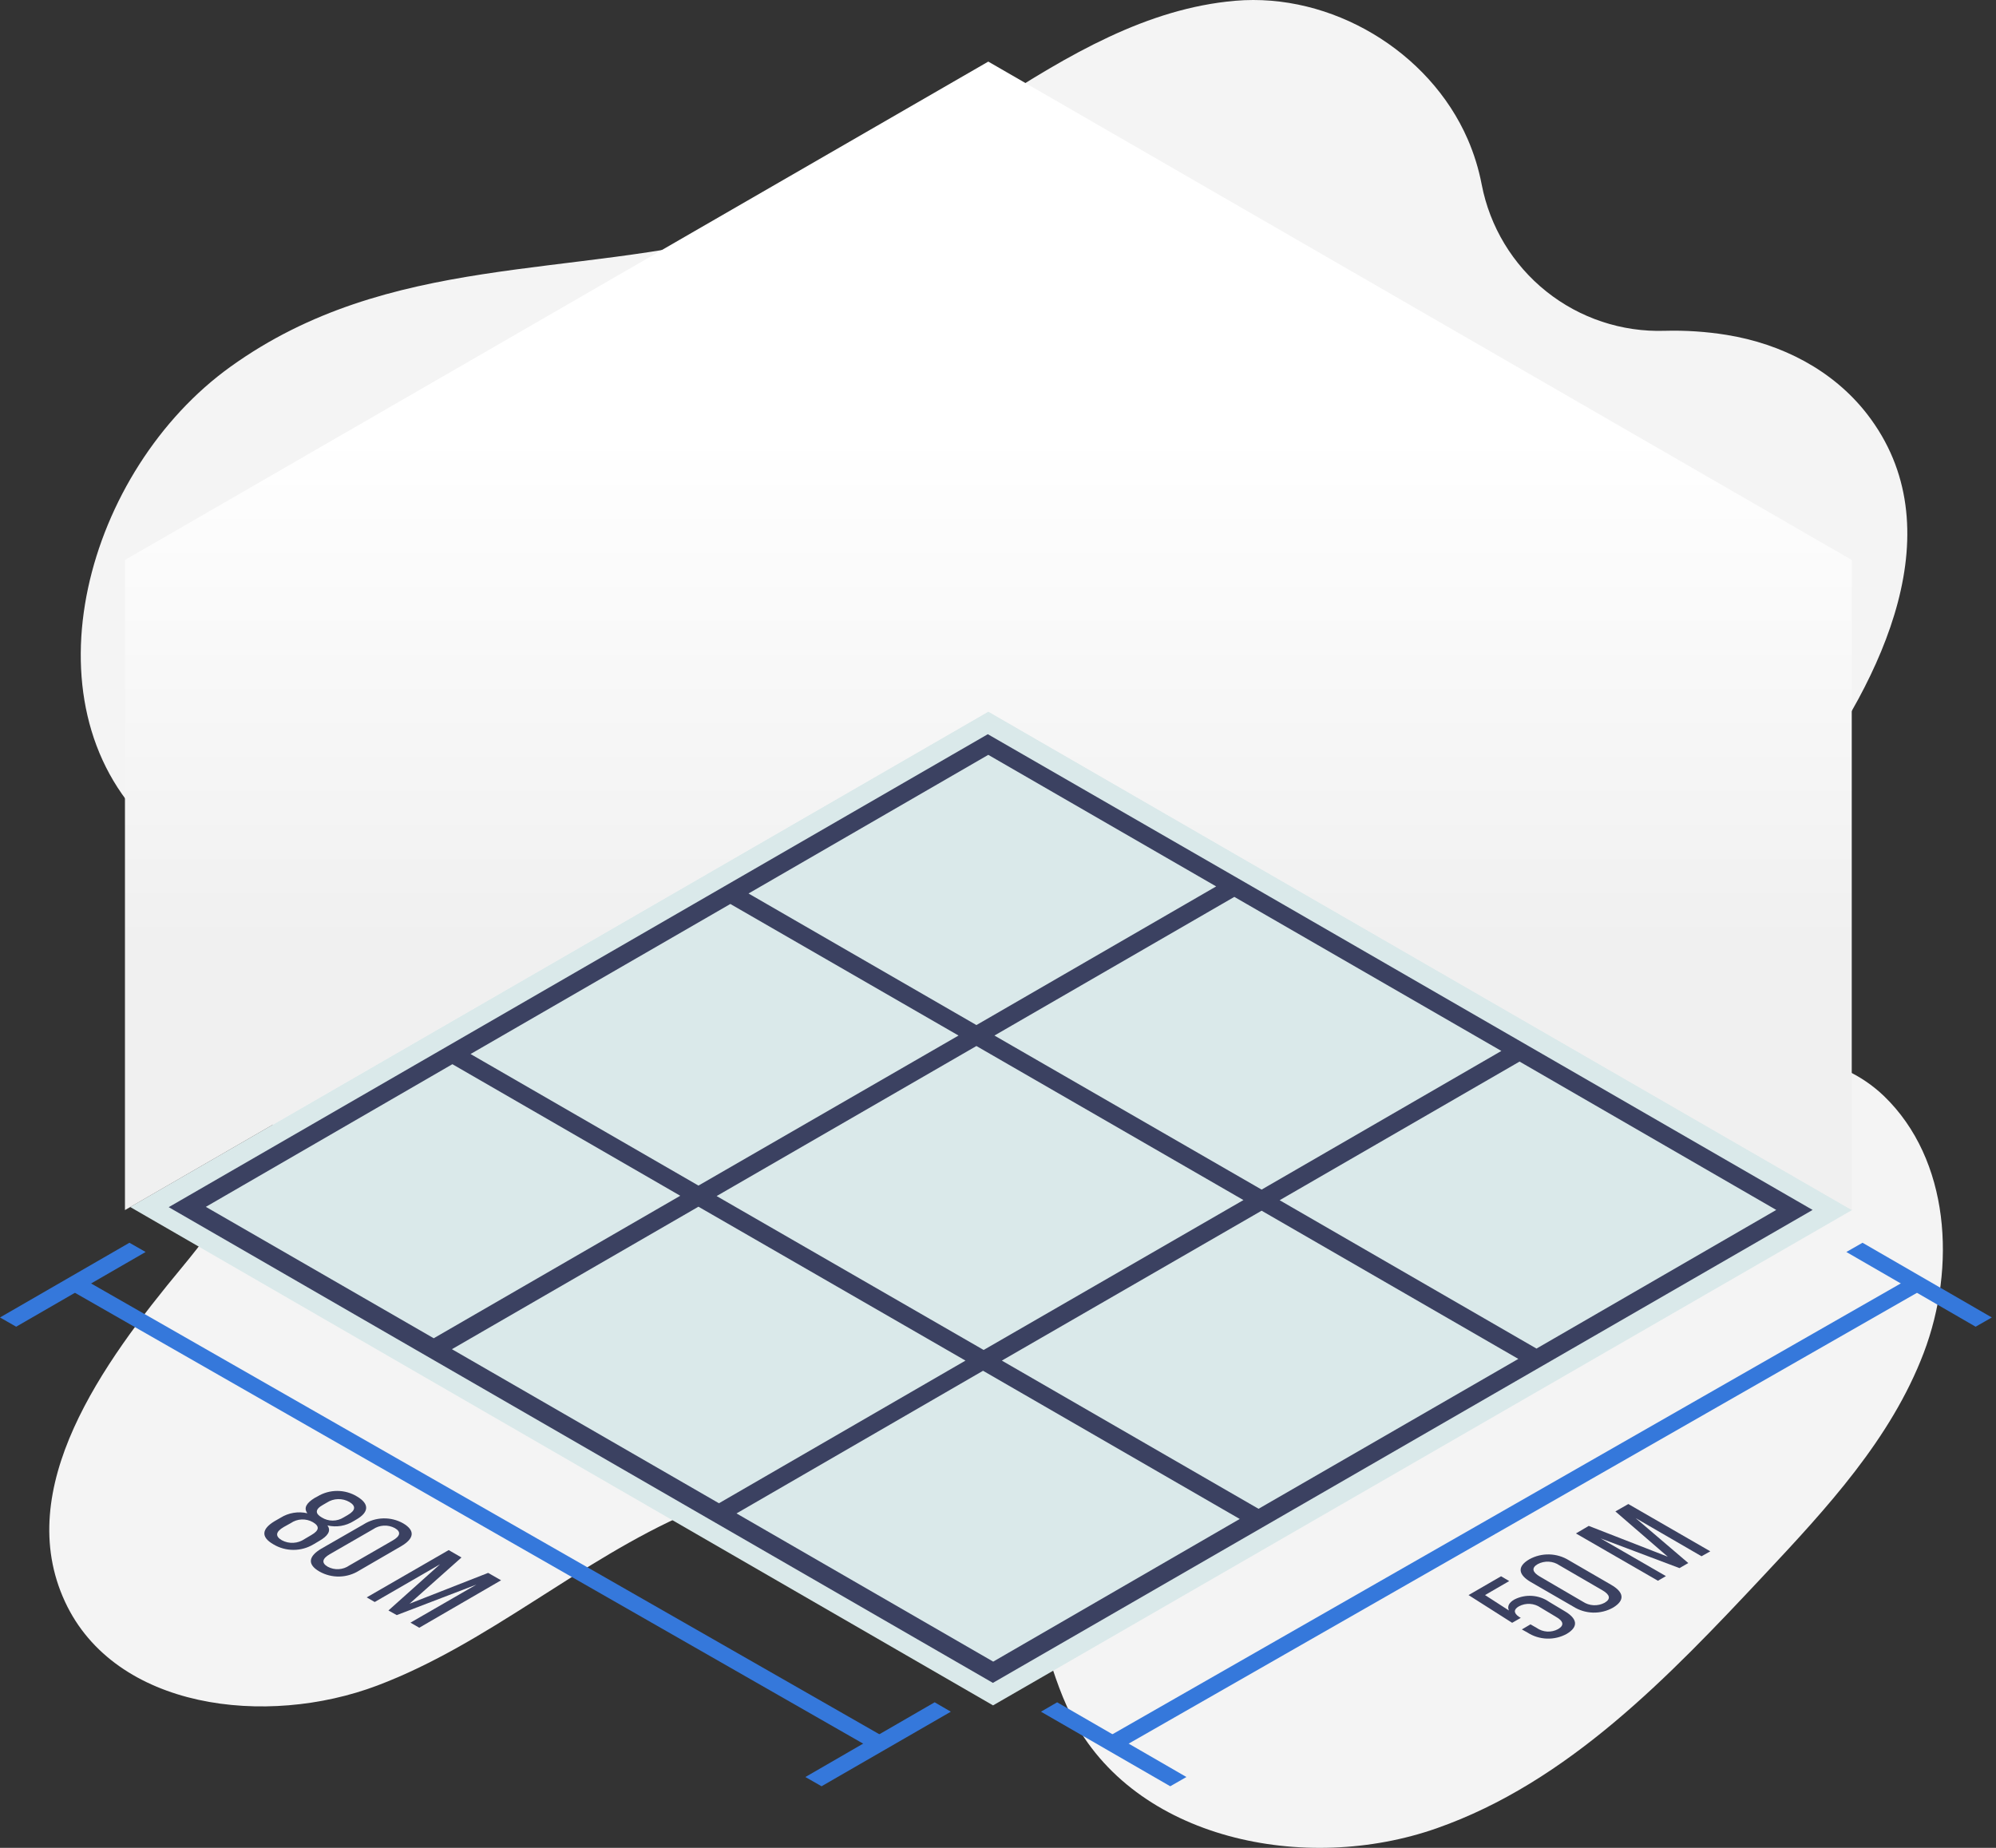 <svg width="324" height="300" viewBox="0 0 324 300" fill="none" xmlns="http://www.w3.org/2000/svg">
<rect x="0" y="0" width="324" height="300" fill="#333333" stroke="none"/>
<path d="M37.434 59.525C14.093 76.285 3.512 113.868 24.072 133.946C30.261 139.989 38.572 143.885 43.534 150.969C55.194 167.611 42.551 190.094 29.567 205.723C16.583 221.352 2.008 241.611 10.554 260.047C18.664 277.538 43.242 280.461 61.274 273.637C79.306 266.813 94.089 253.294 111.774 245.61C129.459 237.926 153.646 238.25 164.194 254.39C168.948 261.665 169.971 270.764 173.894 278.519C184.106 298.693 211.886 304.319 233.219 296.819C254.552 289.319 270.87 272.243 286.328 255.74C296.528 244.856 306.961 233.591 312.263 219.652C317.565 205.713 316.533 188.272 305.795 177.924C303.998 176.207 301.931 174.8 299.675 173.757C283.827 166.341 278.149 146.804 288.65 132.812C289.901 131.145 291.15 129.494 292.372 127.858C305.64 110.139 317.387 85.652 303.049 67.19C297.524 60.076 289.185 55.817 280.301 54.376C276.977 53.839 273.611 53.614 270.245 53.706C263.276 53.934 256.454 51.668 251.005 47.317C245.556 42.966 241.838 36.814 240.518 29.967C240.034 27.435 239.271 24.964 238.244 22.6C232.004 8.267 216.083 -1.214 200.506 0.126C171.806 2.597 149.636 30.279 121.578 37.678C92.75 45.276 63.162 41.051 37.434 59.525Z" fill="#F4F4F4"/>
<path d="M202.265 139.683L160.447 115.522L21.134 195.958L161.197 276.869L300.659 196.433L202.265 139.683Z" fill="#DAE9EA"/>
<path style="mix-blend-mode:multiply" d="M160.422 10L20.284 90.911V196.458L160.422 115.522L300.584 196.458V90.911L160.422 10Z" fill="url(#paint0_linear_681_712)"/>
<path d="M133.36 290L154.344 277.895L151.718 276.369L130.733 288.499L133.36 290Z" fill="#3578DB"/>
<path d="M142.239 284.298L9.679 208.464L12.28 206.938L144.865 282.772L142.239 284.298Z" fill="#3578DB"/>
<path d="M2.626 215.392L23.636 203.261L21.009 201.761L0 213.891L2.626 215.392Z" fill="#3578DB"/>
<path d="M200.364 142.259L160.347 119.199L27.387 195.983L161.172 273.217L294.231 196.433L200.364 142.259ZM116.327 194.182L158.496 169.821L201.84 194.832L159.671 219.168L116.327 194.182ZM156.72 220.894L116.702 244.054L73.358 219.043L113.376 195.908L156.72 220.894ZM113.376 192.481L76.384 171.122L118.553 146.761L155.594 168.121L113.376 192.481ZM161.422 168.121L200.364 145.61L243.709 170.622L204.791 193.132L161.422 168.121ZM204.791 196.558L246.46 220.619L204.291 244.955L162.623 220.894L204.791 196.558ZM207.718 194.857L246.66 172.347L288.329 196.433L249.411 218.943L207.718 194.857ZM197.413 143.91L158.496 166.42L121.504 145.06L160.422 122.55L197.413 143.91ZM73.433 172.773L110.424 194.132L70.406 217.267L33.415 195.933L73.433 172.773ZM119.553 245.705L159.571 222.545L201.24 246.606L161.222 269.766L119.553 245.705Z" fill="#3B4161"/>
<path d="M189.96 290L168.975 277.895L171.602 276.369L192.586 288.499L189.96 290Z" fill="#3578DB"/>
<path d="M181.081 284.298L313.665 208.464L311.039 206.938L178.455 282.772L181.081 284.298Z" fill="#3578DB"/>
<path d="M320.693 215.392L299.709 203.261L302.335 201.761L323.319 213.891L320.693 215.392Z" fill="#3578DB"/>
<path d="M57.826 246.706L57.401 246.956C56.773 247.347 56.075 247.611 55.345 247.731C54.615 247.851 53.869 247.826 53.149 247.656C53.824 248.557 53.149 249.407 51.848 250.157L50.873 250.733C49.893 251.316 48.774 251.624 47.634 251.624C46.493 251.624 45.374 251.316 44.395 250.733C42.294 249.532 42.494 248.231 44.545 246.981L45.545 246.406C46.187 246.004 46.902 245.734 47.649 245.609C48.396 245.485 49.16 245.509 49.897 245.68C49.247 244.83 49.747 244.004 51.098 243.179L51.523 242.954C52.491 242.364 53.603 242.052 54.737 242.052C55.871 242.052 56.983 242.364 57.951 242.954C60.027 244.18 59.877 245.53 57.826 246.706ZM47.196 247.281L46.071 247.906C44.695 248.707 44.67 249.432 45.745 250.057C46.321 250.368 46.971 250.514 47.624 250.478C48.278 250.443 48.908 250.228 49.447 249.857L50.548 249.207C51.848 248.456 51.898 247.781 50.798 247.131C50.245 246.813 49.613 246.659 48.975 246.685C48.338 246.712 47.721 246.918 47.196 247.281ZM53.049 243.954L52.398 244.33C51.098 245.055 51.173 245.755 52.223 246.356C52.755 246.691 53.371 246.869 53.999 246.869C54.628 246.869 55.243 246.691 55.775 246.356L56.425 245.98C57.776 245.205 57.776 244.48 56.725 243.854C56.163 243.528 55.522 243.365 54.873 243.383C54.224 243.401 53.592 243.598 53.049 243.954Z" fill="#3B4161"/>
<path d="M59.026 247.481C59.979 246.877 61.077 246.542 62.204 246.511C63.331 246.481 64.445 246.755 65.429 247.306C67.48 248.507 67.18 249.807 65.154 251.008L58.301 254.985C57.34 255.591 56.232 255.926 55.096 255.952C53.959 255.979 52.837 255.696 51.848 255.135C49.797 253.959 50.123 252.633 52.148 251.433L59.026 247.481ZM53.524 252.333C52.324 253.034 52.123 253.734 53.199 254.359C53.744 254.653 54.36 254.789 54.978 254.754C55.596 254.718 56.192 254.513 56.7 254.159L63.729 250.107C64.954 249.407 65.179 248.707 64.079 248.081C63.529 247.789 62.909 247.653 62.287 247.688C61.666 247.723 61.065 247.928 60.552 248.282L53.524 252.333Z" fill="#3B4161"/>
<path d="M64.404 262.213L63.053 261.462L71.432 253.959L60.827 260.087L59.527 259.336L72.833 251.658L74.909 252.858L66.48 260.362L79.235 255.36L81.336 256.56L68.055 264.264L66.63 263.438L77.335 257.26L64.404 262.213Z" fill="#3B4161"/>
<path d="M244.934 261.462C244.634 260.812 244.934 260.187 245.81 259.686C246.697 259.23 247.692 259.025 248.688 259.091C249.683 259.157 250.642 259.492 251.462 260.062L253.963 261.562C255.989 262.738 256.339 264.063 254.313 265.264C253.329 265.805 252.216 266.07 251.093 266.03C249.971 265.991 248.879 265.648 247.935 265.039L247.035 264.539L248.436 263.713L249.436 264.288C249.939 264.642 250.532 264.849 251.146 264.884C251.76 264.919 252.372 264.782 252.913 264.489C253.988 263.863 253.763 263.163 252.563 262.488L250.061 260.987C249.553 260.633 248.957 260.428 248.339 260.392C247.721 260.357 247.105 260.494 246.56 260.787C245.734 261.262 245.634 261.837 246.56 262.488L246.86 262.663L245.459 263.463L238.381 258.961L243.659 255.91L244.984 256.685L241.057 258.961L244.934 261.462Z" fill="#3B4161"/>
<path d="M248.511 256.86C246.485 255.685 246.185 254.359 248.236 253.158C249.224 252.609 250.34 252.334 251.47 252.36C252.6 252.387 253.703 252.714 254.664 253.309L261.517 257.285C263.568 258.461 263.868 259.786 261.817 261.012C260.828 261.562 259.71 261.837 258.579 261.806C257.448 261.775 256.346 261.44 255.389 260.837L248.511 256.86ZM256.94 260.036C257.457 260.38 258.058 260.578 258.679 260.609C259.3 260.64 259.917 260.503 260.466 260.212C261.542 259.586 261.317 258.886 260.116 258.186L253.138 254.134C252.625 253.781 252.025 253.575 251.403 253.54C250.781 253.505 250.161 253.641 249.611 253.934C248.536 254.559 248.761 255.259 249.962 255.96L256.94 260.036Z" fill="#3B4161"/>
<path d="M274.047 253.759L272.622 254.584L259.816 249.757L270.421 255.885L269.12 256.635L255.814 248.957L257.89 247.731L270.721 252.733L262.217 245.38L264.318 244.18L277.624 251.858L276.198 252.658L265.494 246.456L274.047 253.759Z" fill="#3B4161"/>
<defs>
<linearGradient id="paint0_linear_681_712" x1="160.422" y1="70.477" x2="160.422" y2="153.239" gradientUnits="userSpaceOnUse">
<stop stop-color="white"/>
<stop offset="1" stop-color="#F0F0F0"/>
</linearGradient>
</defs>
</svg>

